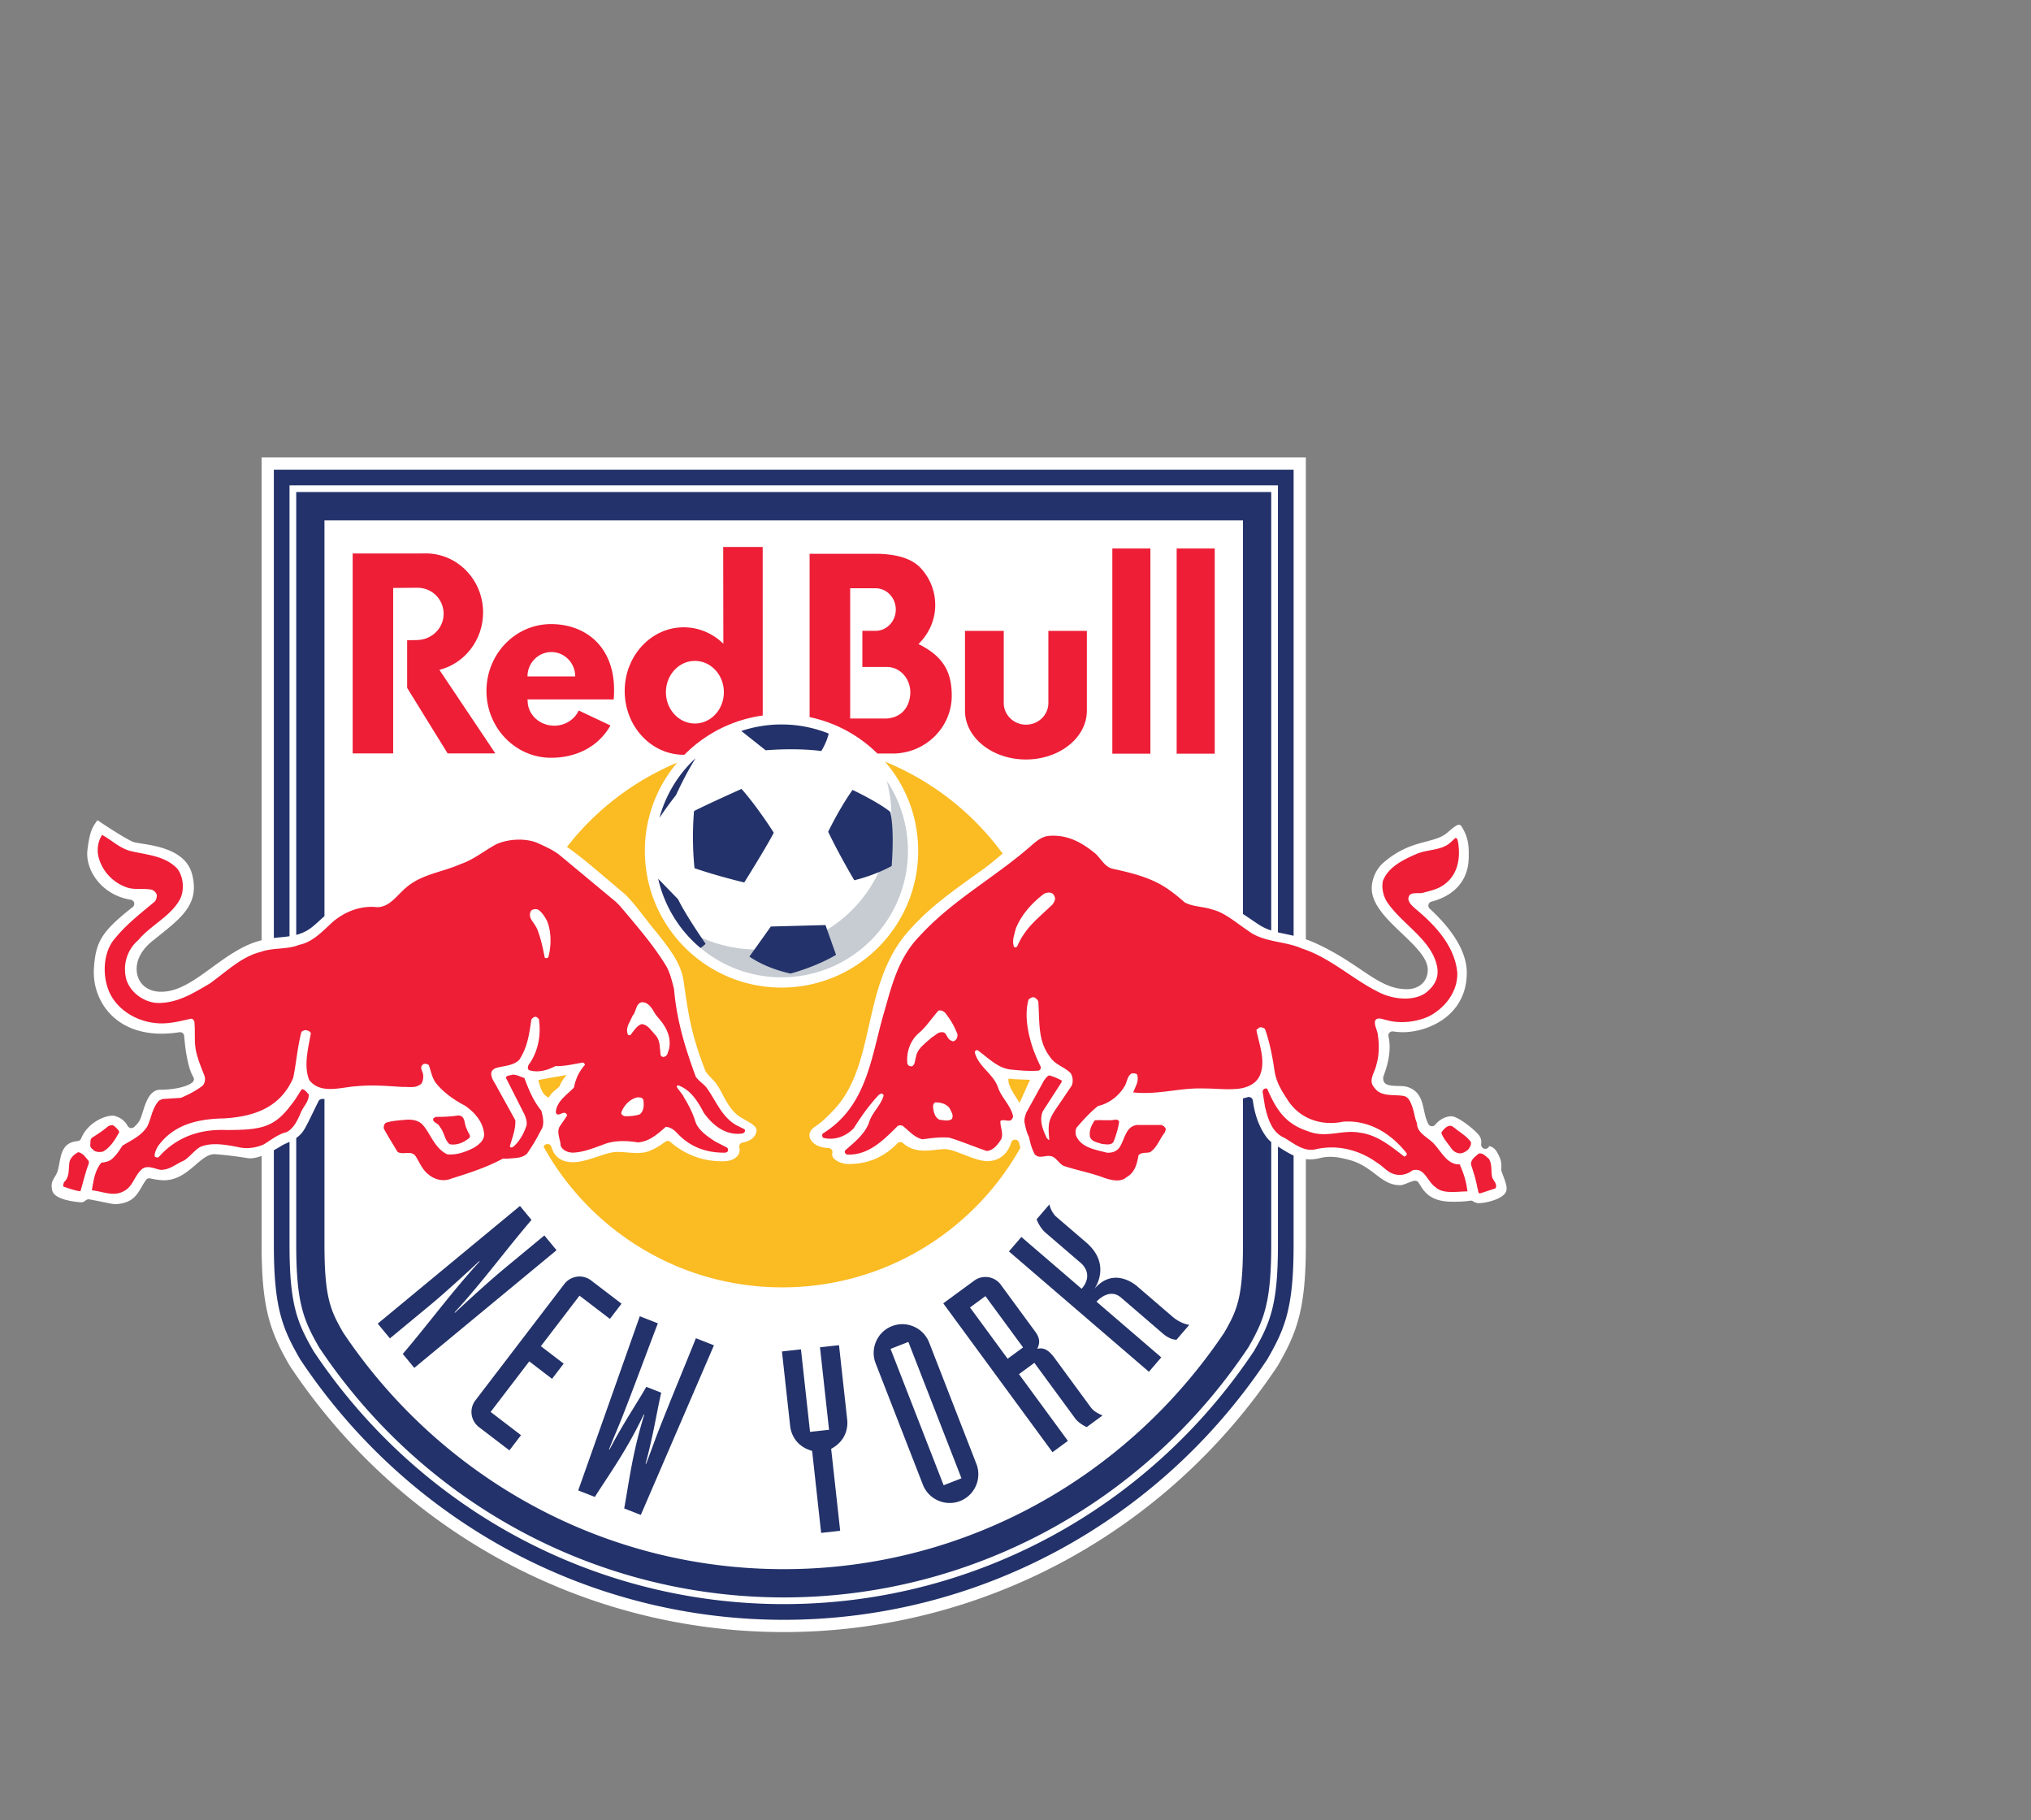 <svg viewBox="-10.041 -88.962 395.038 353.986" xmlns="http://www.w3.org/2000/svg">
    <rect x="-10.041" y="-88.962" width="395.038" height="353.986" fill="#808080" stroke="none"/>
    <path
        d="m282.877 141.316a11.584 11.584 0 0 0 -.39-1.204l-.123-.322c-.1-.263-.195-.517-.293-.8-.039-.127-.08-.251-.102-.356a.824.824 0 0 1 -.015-.232c.134-1.507-.244-2.29-.834-3.313-.457-.8-1.1-1.113-1.529-1.133a.767.767 0 0 1 -.737.51c-.046 0-.09-.004-.137-.01-.424-.065-.717-.485-.668-.91.012-.102.024-.21.03-.331.011-.401-.077-.76-.277-1.133-.505-.947-4.152-3.95-5.538-3.95-1.123 0-2.3.615-3.154 1.648a.79.79 0 0 1 -.694.288.797.797 0 0 1 -.627-.415 5.57 5.57 0 0 1 -.322-.722c-.249-.66-.395-1.33-.537-1.98l-.107-.498c-.389-1.689-.955-3.39-3.21-4.047a3.661 3.661 0 0 0 -.71-.118c-.244-.026-.51-.036-.782-.043l-.205-.005c-.454-.01-.922-.023-1.386-.088-.925-.135-1.543-.437-1.543-1.474 0-.09.015-.178.044-.263l.25-.712c.182-.52.446-1.322.653-2.278.389-1.772.418-3.396.09-4.827a.788.788 0 0 1 .196-.721.792.792 0 0 1 .7-.247c.928.14 1.682.152 1.892.152 4.809 0 12.444-3.139 12.444-11.57 0-4.841-3.925-9.446-7.213-12.457a.803.803 0 0 1 .337-1.366c4.68-1.22 7.257-4.334 7.257-8.765v-.296c.002-.692.005-1.476-.134-2.319-.193-1.177-.63-2.265-1.323-3.326a.496.496 0 0 0 -.452-.236c-.1 0-.169.02-.195.026-.186.05-.386.174-.522.264-.435.287-1.065.823-1.568 1.258-.57.489-1.257.851-2.22 1.174-.587.195-1.194.357-1.844.528-.34.087-.686.179-1.05.282-2.228.625-4.664 1.53-7.374 3.914-1.237 1.092-2.096 2.907-2.18 4.627-.075 1.445.462 2.936 1.648 4.564 1.023 1.417 2.383 2.75 3.806 4.105l.505.482c.517.494 1.03.985 1.518 1.472a24.938 24.938 0 0 1 1.755 1.9c1.128 1.387 1.656 2.527 1.656 3.587 0 2.262-1.62 3.784-4.075 3.784-2.712-.02-4.799-1.062-7.7-2.98-.443-.295-.896-.6-1.363-.915-.964-.65-1.96-1.322-3.068-2.014-2.011-1.254-3.867-2.252-5.846-3.135a20.917 20.917 0 0 0 -1.66-.658v-93.712h-203.109v93.9a16.57 16.57 0 0 0 -3.024 1.078c-1.365.642-2.741 1.464-4.47 2.664a92.839 92.839 0 0 0 -2.199 1.578c-.644.467-1.279.93-1.911 1.372-2.85 1.997-5.292 3.324-7.942 3.324-2.616 0-4.474-1.53-4.73-3.899-.221-2.09.846-4.2 3.008-5.949l1.193-.955c.884-.71 1.717-1.377 2.47-2.021 1.256-1.078 2.111-1.948 2.77-2.812 1.626-2.138 2.038-4.338 1.34-7.132-.63-2.513-2.561-4.223-5.908-5.227-1.195-.362-2.41-.58-3.547-.764l-.395-.063c-.35-.055-.668-.108-.94-.158-.367-.067-.622-.132-.772-.194-1.815-.808-5.761-3.448-6.552-3.98l-.322-.217-.22.32c-.721 1.035-1.29 1.855-1.721 5.452-.475 3.971 2.797 8.817 8.431 9.705a.8.8 0 0 1 .37 1.42c-5.96 4.687-7.23 6.698-7.544 11.965-.193 3.265.947 6.466 3.137 8.788 2.39 2.535 5.852 3.874 10.019 3.874 1.11 0 2.28-.095 3.482-.282a.785.785 0 0 1 .619.163.788.788 0 0 1 .302.565c.278 3.664.942 6.643 1.772 7.974a.803.803 0 0 1 -.134 1.012c-.258.235-.663.467-1.175.664-1.272.499-3.2.806-5.121.806-1.2 0-2.092.822-2.81 2.592-.233.574-.422 1.186-.61 1.78l-.053.166c-.095.302-.184.58-.274.825-.083.229-.17.439-.263.612-.24.427-.595.847-1.087 1.282a.8.8 0 0 1 -.53.2c-.045 0-.093 0-.135-.01a.81.81 0 0 1 -.565-.4c-.587-1.06-1.515-1.735-2.752-2.006l-.027-.002h-.125c-1.83 0-4.992 1.545-6.157 4.449a.798.798 0 0 1 -.652.494l-.145.019c-1.46.151-2.378.83-2.898 2.129-.217.551-.346 1.167-.449 1.703l-.078.396c-.082.449-.17.9-.284 1.342a4.248 4.248 0 0 1 -.408 1.01c-.093.172-.188.325-.275.474-.068.113-.135.22-.192.323-.325.595-.49 1.205-.23 2.245.118.476.494.886 1.117 1.223.46.252 1.057.466 1.772.64 1.27.31 2.528.407 2.77.407.175 0 .347-.049.517-.146.123-.066.238-.159.372-.26.145-.109.34-.18.53-.18.04 0 .083.005.123.01l.592.112c.488.093 1.095.215 1.698.337l.097.022c.578.115 1.148.227 1.61.315a14 14 0 0 0 .637.11c.187.027.332.042.42.042h.005c2.516-.123 3.58-1.099 4.284-2.039.198-.266.375-.544.55-.837l.284-.486.215-.361c.205-.354.41-.676.636-.984a.802.802 0 0 1 .647-.327c.067 0 .138.01.208.025.288.078.577.132.822.176.585.1 1.117.15 1.345.166.167.012.327.017.487.017 2.382 0 4.157-1.328 5.63-2.573l.48-.41c.23-.193.449-.388.669-.57.295-.243.682-.561 1.085-.826.715-.476 1.319-.696 1.907-.696l.144.005c.573.034 2.725.19 6.377.771.155.022.315.034.477.034.612 0 1.352-.158 2.207-.47v17.24c0 12.097 1.555 16.752 5.275 23.223l.21.361.232.349c21.57 32.201 57.399 51.428 95.84 51.428 38.439 0 74.264-19.224 95.84-51.425l.232-.347.21-.366c3.715-6.466 5.27-11.121 5.27-23.223v-16.615c.27.033.545.05.828.05.605 0 1.23-.08 1.857-.239a8.11 8.11 0 0 1 2.065-.258c.354 0 .703.024 1.038.058.895.098 1.691.297 2.336.459l.168.044c1.047.26 2.038.673 3.029 1.264.815.488 1.504 1.01 2.168 1.516l.178.134c1.318 1.001 2.685 2.036 4.594 2.036.07 0 .149-.002.23-.005a1.49 1.49 0 0 0 .336-.063c.105-.03.23-.068.368-.117.26-.093.57-.218.877-.342.3-.115.637-.25 1.023-.325a.801.801 0 0 1 .817.337c.098.144.198.305.305.476.19.312.386.632.638.954.734.948 2.074 2.217 5.204 2.295.285.008.559.01.822.01 1.628 0 2.632-.125 3.08-.2.047-.01.088-.01.135-.01.16 0 .32.046.456.144.332.229.686.341 1.077.341.842 0 2.092-.254 3.11-.63.6-.219 1.096-.475 1.464-.746.479-.357.757-.752.823-1.172.051-.317.017-.693-.1-1.16"
        fill="#fff" />
    <path
        d="m236.294 132.189c-1.372-1.86-2.29-4.32-2.646-7.108a.803.803 0 0 0 -1.035-.661 8.84 8.84 0 0 1 -.889.226v28.433c0 10.435-1.213 12.893-3.646 17.13-18.598 27.759-50.033 46-85.68 46-35.648 0-67.085-18.241-85.681-46-2.431-4.237-3.647-6.695-3.647-17.13v-28.325c-.07.002-.146.007-.215.007h-.224a.807.807 0 0 0 -.72.437c-.353.713-.702 1.425-1.03 2.104l-.595 1.217c-.548 1.111-1.11 2.21-1.526 2.732a5.756 5.756 0 0 1 -1.183 1.104v20.724c0 11.091 1.334 14.572 4.376 19.864l.095.166.105.156c20.319 30.332 54.055 48.44 90.246 48.44 36.19 0 69.927-18.108 90.245-48.44l.105-.156.093-.161c3.044-5.295 4.377-8.773 4.377-19.87v-19.933a5.262 5.262 0 0 1 -.925-.956m-184.366-41.949.295-.272c.276-.253.56-.51.847-.766v-76.975h178.654v76.561c.55.363 1.095.729 1.624 1.088.473.324.942.639 1.39.939.835.55 1.642.909 2.48 1.183v-85.264h-189.64v86.12a8.38 8.38 0 0 0 2.473-1.078c.534-.346 1.093-.823 1.878-1.536"
        fill="#23326a" />
    <path
        d="m46.272 93.117v-87.689h192.25v86.932c.342.082.69.159 1.053.234l.375.079c.523.108 1.067.227 1.621.357v-90.647h-198.346v91.08c.465-.058.922-.103 1.371-.147a34.477 34.477 0 0 0 1.676-.198m192.411 41.004c-.054-.033-.106-.068-.16-.1v19.057c0 11.414-1.387 15.017-4.55 20.518l-.115.203-.132.193c-20.56 30.692-54.702 49.014-91.327 49.014-36.626 0-70.77-18.322-91.33-49.014l-.131-.196-.115-.2c-3.165-5.507-4.551-9.109-4.551-20.518v-19.977c-.22.105-.436.204-.638.298l-.094.044a6.706 6.706 0 0 0 -.813.415c-.51.316-1.014.61-1.502.876v18.344c0 12.09 1.587 16.174 4.956 22.037l.168.293.187.28c21.129 31.54 56.217 50.37 93.863 50.37s72.732-18.83 93.86-50.37l.186-.28.169-.293c3.368-5.859 4.957-9.945 4.957-22.037v-17.311c-.855-.385-1.624-.861-2.309-1.29-.19-.124-.386-.238-.579-.356"
        fill="#23326a" />
    <path
        d="m186.115 120.809c-.24 1.443 1.616 3.713 2.148 4.736.259-.522 1.814-4.075 2.048-4.507-.759-.045-2.826-.06-4.196-.229m-89.418 3.677c.737-1.314 1.555-1.519 2.1-2.192.312-.899.75-1.419 1.363-2.189-1.483.225-4.303.76-5.495.98.272.85.532 2.817 2.032 3.4"
        fill="#fabb23" />
    <path
        d="m188.417 134.19a17.209 17.209 0 0 1 -.237-.89.797.797 0 0 0 -.752-.616h-.029a.791.791 0 0 0 -.761.564c-.391 1.272-1.475 3.432-4.375 3.608-.07.005-.139.008-.212.008-1.294 0-2.99-.647-4.113-1.076l-.515-.198a57.855 57.855 0 0 0 -1.672-.623c-.77-.259-1.328-.395-1.76-.432a3.653 3.653 0 0 0 -.34-.012c-.165 0-.341.01-.524.022-.33.025-.674.061-1.038.1-.71.078-1.493.166-2.277.166h-.178c-1.68-.034-2.995-.508-4.015-1.445a.795.795 0 0 0 -.542-.215.804.804 0 0 0 -.574.25c-2.568 2.66-5.73 4.012-9.412 4.012h-.332c-.764-.02-2.124-.439-2.693-1.171a1.067 1.067 0 0 1 -.21-.96.802.802 0 0 0 -.762-.984c-2.084-.034-3.321-1.03-3.621-1.996-.232-.757.085-1.492.898-2.075l.2-.139c.29-.203.632-.437 1.086-.813.679-.559 1.462-1.31 2.397-2.29 1.93-2.016 3.38-4.476 4.56-7.725 1.008-2.774 1.692-5.804 2.35-8.73l.1-.439c1.37-6.027 2.915-12.865 7.846-18.248 3.644-3.981 6.432-6.174 14.128-11.648 1.311-.932 2.636-2.045 3.934-3.149a53.239 53.239 0 0 0 -22.877-17.88 26.473 26.473 0 0 1 6.455 17.355c0 14.68-11.9 26.582-26.582 26.582-14.68 0-26.58-11.902-26.58-26.582a26.472 26.472 0 0 1 6.29-17.165 53.229 53.229 0 0 0 -21.44 16.39c1.377.974 2.704 1.997 4.323 3.327 1.094.9 2.287 1.913 3.69 3.104.986.837 2.079 1.765 3.316 2.807.73.713 1.657 1.77 2.784 3.2.373.47.738.94 1.09 1.394.513.66.99 1.283 1.42 1.805 3.449 4.224 5.576 7.036 6.07 10.51.95 6.76 1.573 10.606 4.225 17.39.05.127.153.292.303.48.142.188.322.385.515.582l.602.633c.207.217.408.44.575.647.427.56.793 1.201 1.092 1.76l.278.525c.24.451.487.913.752 1.37.613 1.046 1.507 2.36 3.012 3.21 1.585.887 1.902 1.073 2.445 1.581.253.239.375.517.372.85-.008.492-.295 1.063-.737 1.451-.484.433-1.15.726-1.97.872a.797.797 0 0 0 -.632.99c.14.536.035 1.08-.303 1.53-.505.678-1.44 1.073-2.626 1.112-.173.005-.343.005-.51.005-4.997 0-8.386-2.35-9.964-3.749a.798.798 0 0 0 -.53-.205.778.778 0 0 0 -.468.154l-.212.154c-.58.415-1.447 1.044-2.571 1.506-.773.368-1.63.532-2.738.532-.397 0-.785-.022-1.15-.046-.26-.015-.52-.037-.777-.057a49.137 49.137 0 0 0 -1.145-.083 14.433 14.433 0 0 0 -.606-.014c-.426 0-.789.027-1.106.085-.9.161-1.861.483-2.882.822l-.677.226c-1.188.382-2.562.802-3.802.854-.102.002-.2.005-.298.005-1.812 0-3.094-.686-3.811-2.038a5.157 5.157 0 0 1 -.372-.926.79.79 0 0 0 -.692-.563.398.398 0 0 0 -.079-.008.788.788 0 0 0 -.704.431c-.016.032-.033.06-.05.092 9.053 16.312 26.448 27.353 46.426 27.353 19.9 0 37.235-10.957 46.317-27.164l-.016-.051"
        fill="#fabb23" />
    <path
        d="m83.922 30.149c0-6.344-4.994-11.485-11.155-11.485-.188 0-1.05.002-1.235.013h-12.975v38.883h7.876v-32.175l4.696-.043c2.91 0 5.119 2.279 5.119 5.09 0 2.81-2.36 5.086-5.266 5.086l-1.83.042v9.261l7.869 12.739h9.283l-10.881-16.25c4.88-1.228 8.5-5.76 8.5-11.161"
        fill="#ed1e36" />
    <path
        d="m92.56 42.594c0-2.619 2.078-4.744 4.642-4.744 2.562 0 4.64 2.125 4.64 4.744zm4.574-10.18c-6.933 0-12.555 5.816-12.555 12.992s5.624 13.003 12.559 13.003c5.29 0 9.42-2.45 11.549-6.284l-6.168-2.91c-.785 1.736-2.62 2.955-4.76 2.955-2.856 0-5.169-2.17-5.169-4.844 0-.172-.07-.102-.05-.27l16.783.008a16.17 16.17 0 0 0 .072-1.632c.115-8.407-5.326-13.018-12.261-13.018m22.352 13.245c0-3.362 2.524-6.087 5.634-6.087 3.112 0 5.633 2.724 5.633 6.087 0 3.362-2.521 6.087-5.633 6.087-3.11 0-5.634-2.725-5.634-6.087m18.826 4.535-.008-32.782h-7.681l.03 18.821c-2.034-1.992-4.749-3.196-7.71-3.196-6.338 0-11.476 5.548-11.476 12.395 0 6.843 5.138 12.393 11.475 12.393.047 0 .092-.004.138-.005a26.504 26.504 0 0 1 15.232-7.626m80.514 7.423h7.404v-39.906h-7.404zm-24.954-9.871c0 2.334-1.942 4.226-4.34 4.226s-4.34-1.891-4.34-4.226v-14.018h-7.54v15.508c0 5.252 5.307 9.508 11.854 9.508 6.546 0 11.853-4.256 11.853-9.508v-15.507h-7.487zm-31.468 3.029h-7.084v-25.33h4.943c2.17 0 3.93 1.852 3.93 4.139 0 2.284-1.76 4.138-3.93 4.138h-2.57v7.023h4.71c2.632 0 4.621 2.235 4.621 5.004-.095 2.864-1.76 4.84-4.62 5.026m6.2-14.48c2.023-1.989 3.26-4.656 3.26-7.588 0-2.658-.968-5.096-2.662-7.014-1.765-2.049-4.892-2.957-9.117-2.957h-12.655v31.766a26.52 26.52 0 0 1 13.19 7.084h3.155c6.263-.107 11.303-5.119 11.303-11.23 0-4.449-1.483-7.619-6.475-10.06m37.711 21.321h7.4v-39.906h-7.4z"
        fill="#ed1e36" />
    <path
        d="m121.993 90.858c7.748 5.6 18.675 6.487 27.215 1.897a26.114 26.114 0 0 0 14.038-25.35c-.161-1.548-.408-3.053-.813-4.517a24.497 24.497 0 0 1 4.125 13.633c0 13.576-11.008 24.587-24.59 24.587-8.228 0-15.512-4.042-19.975-10.25"
        fill="#c6ccd2" />
    <path
        d="m134.72 82.662c-5.746-1.388-9.674-2.778-9.674-2.778-.619-5.936-.094-11.105-.094-11.105 2.486-1.295 9.238-4.312 9.238-4.312 3.21 3.642 6.275 8.522 6.275 8.522-1.486 2.874-5.745 9.673-5.745 9.673m-9.476-24.165a66.485 66.485 0 0 0 -3.79 7.167 70.337 70.337 0 0 0 -3.227 4.427 24.59 24.59 0 0 1 7.017-11.594m25.8 14.302s2.153-4.497 4.74-8.139c0 0 4.98 2.345 7.325 4.263 0 0 .86 2.678.286 10.53 0 0-2.97 1.724-7.276 2.778 0 0-2.922-4.93-5.076-9.432m-11.153 18.431 10.628-.287 2.057 5.793c-4.02 2.393-8.856 3.64-8.856 3.64-5.073-1.105-7.994-3.305-7.994-3.305zm2.08-39.299c3.243 0 6.34.63 9.172 1.77-.098.453-.441 1.751-1.437 3.396-5.124-.67-10.82-.143-10.82-.143l-4.735-3.754a24.58 24.58 0 0 1 7.818-1.269m-15.754 43.468a24.574 24.574 0 0 1 -8.233-13.459c1.314 1.362 3.859 3.976 3.859 3.976 1.532 3.163 5.362 8.666 5.362 8.666-.275.305-.708.626-.988.817m-62.786 73.058 2.373 2.87 8.018-6.634c2.442-2.022 7.17-6.322 9.369-8.402l.064.079c-5.456 5.946-9.976 12.165-14.952 17.98l2.245 2.714 27.667-22.886-2.372-2.871-8.022 6.639c-2.44 2.016-7.17 6.322-9.367 8.397l-.066-.078c5.457-5.946 9.974-12.163 14.952-17.98l-2.242-2.712zm47.422-3.877-5.912-4.52a3.716 3.716 0 0 0 -5.217.698l-17.289 22.613a3.713 3.713 0 0 0 .695 5.216l5.914 4.519 2.26-2.954-5.912-4.52 7.514-9.833 4.434 3.393 2.26-2.954-4.434-3.393 7.513-9.827 5.914 4.521zm-8.424 36.313 3.23 1.266c2.947-4.623 6.203-9.075 9.525-16.037l.095.037c-2.292 7.367-2.926 12.844-3.906 18.238l3.23 1.267 14.226-32.991-3.511-1.377c-2.397 5.975-4.905 11.958-7.255 17.953-.842 2.153-1.594 4.345-2.44 6.498l-.091-.035c1.557-5.765 2.116-9.812 3.041-13.825l-2.902-1.138c-2.049 3.574-4.389 6.923-7.163 12.21l-.092-.039c.842-2.15 1.781-4.267 2.626-6.422 2.348-5.992 4.574-12.087 6.876-18.1l-3.511-1.377zm47.248 8.264 3.703-.41-1.755-15.944c1.099-.579 1.921-1.377 2.475-2.348a5.674 5.674 0 0 0 .647-3.308l-1.594-14.496-3.7.404 1.764 16.047-3.7.408-1.765-16.05-3.698.411 1.595 14.497a5.679 5.679 0 0 0 1.351 3.087c.748.83 1.726 1.431 2.925 1.753l1.752 15.95zm27.298-10.618-3.47 1.353-10.327-26.524 3.466-1.352zm-7.504 1.25c1.115 2.856 4.37 4.286 7.23 3.173 2.856-1.113 4.289-4.367 3.173-7.225l-9.195-23.619c-1.116-2.86-4.369-4.291-7.227-3.173-2.859 1.109-4.292 4.364-3.176 7.225zm9.163-34.476 3-2.204 7.32 9.973-3 2.203zm16.045 28.149 3-2.202-9.523-12.976 2.998-2.202 7.948 10.826c.537.728 1.454 1.301 2.226 1.672l3.08-2.26c-.942-.435-1.713-.806-2.304-1.616l-7.084-9.647c-1.31-1.785-2.365-1.948-3.302-1.694.432-.942.654-1.914-.36-3.295l-6.724-9.164a3.715 3.715 0 0 0 -5.201-.796l-6 4.404zm-.598-48.196-2.493 2.899s.545 1.577 1.748 2.615l6.84 5.877s2.702 2.08.173 5.024l-11.726-10.079-2.417 2.812 27.227 23.406 2.404-2.802-12.596-10.828s2.415-2.822 4.763-.803c2.009 1.725 8.086 6.954 8.086 6.954s1.287 1.23 2.705 1.25l2.49-2.898s-1.567-.134-3.261-1.584l-6.733-5.79s-4.469-4.269-8.47.384c0 0 3.47-4.682-1.576-9.02-3.979-3.422-5.971-5.13-5.971-5.13s-.95-.962-1.193-2.288"
        fill="#23326a" />
    <g fill="#ed1e36">
        <path
            d="m75.499 130.197c.93 1.02.882 2.595 1.949 3.383 1.39.234 2.64-.322 3.708-1.157.604-.508-.279-1.157-.371-1.762-.602-.881-.187-2.641-1.67-2.687-1.482.23-2.965.28-4.449.28l-.417.276c-.277.881 1.02.881 1.25 1.667m-70.309 4.916c-.742.369-1.53 1.065-1.715 1.9-.236 1.483.093 2.875-1.068 3.94-.045.277-.325.6-.045.88 1.02.323 1.993.74 3.245.881.554-1.81.972-3.8 1.622-5.377v-.466c-.558-.693-1.114-1.575-2.04-1.758" />
        <path
            d="m120.075 115.118-.14.395c-.007.027-.122.402-.122.402-.136.365-.348.568-.665.644a.56.56 0 0 1 -.506-.078.58.58 0 0 1 -.224-.47l-.027-.415-.143-1.427c-.115-.665-.31-1.175-.617-1.605l-.625-.728c-.022-.028-.708-.803-.708-.803-.544-.544-1.034-.804-1.544-.821-.398.124-.758.387-1.142.809l-.496.605-.432.582c-.157.273-.512.12-.515.118l-.062-.032-.026-.065a2.121 2.121 0 0 1 -.154-.8c0-.445.135-.842.27-1.167l.377-.772.432-.913.058-.084c.13-.126.255-.348.398-.723l.114-.315.253-.648c.384-.824.954-1.045 1.792-.69.65.349 1.05.898 1.352 1.39l.205.343.265.435.548.697c1.495 1.677 2.22 3.26 2.22 4.897 0 .407-.045.822-.136 1.24m-5.679 12.628s-.02.015-.01.024c-.013-.007-.045.002-.045.002-.86.271-1.832.384-2.89.332l-.06-.012c.002.002-.191-.085-.191-.085l-.205-.127c-.103-.083-.258-.261-.169-.523.4-1.208 1.595-2.59 3.1-2.9.038-.004.13-.004.13-.004h.21l.337.046a.696.696 0 0 1 .513.577c.022.222.043.468.043.722 0 .713-.15 1.489-.763 1.948m-17.664-30.568-.115-.03-.013.046-.032.034c-.133.128-.367.226-.6.068l-.063-.042c-.008-.036-.014-.076-.014-.076-.36-1.847-.773-3.804-1.521-5.622 0 .002-.43-.734-.43-.734l-.167-.232-.367-.532c-.293-.468-.577-1.1-.186-1.851l.043-.057c.338-.337.933-.365 1.34-.212l.053.028c.79.544 1.3 1.446 1.672 2.104.467 1.09.707 2.457.707 3.869 0 1.078-.137 2.182-.422 3.21zm36.378 32.648c-2.78-1.623-3.889-4.68-5.606-7.094-.6-.881-1.667-1.438-2.225-2.318-1.992-5.425-3.707-10.846-4.217-17.057-.417-1.529-.74-3.103-1.577-4.541-2.502-4.08-5.744-7.79-8.898-11.543-.279-.277-.28-.303-.88-.881l-10.986-9.13c-1.345-1.02-2.874-1.67-4.404-2.364-2.317-.882-5.47-.695-7.738.28-2.365 1.249-4.498 3.059-7.002 3.892-3.611 1.622-7.69 1.946-10.798 4.729-1.807 1.577-3.336 4.031-6.026 3.614-3.012-.14-5.699.973-7.971 2.826-2.042 1.856-3.984 4.033-6.629 4.544-2.317.973-5.144.508-7.508 1.39-3.755.926-6.721 3.893-9.916 6.165-3.2 1.852-6.259 3.846-10.249 3.754-2.59-.185-5.095-1.993-5.93-4.495-.788-2.876.092-5.841 2.364-7.788 2.364-2.826 6.116-4.497 7.974-7.741.972-1.715.832-4.494-.466-6.116-2.456-2.55-5.979-2.645-9.175-3.432-2.04-.558-3.617-2.132-5.424-3.105-.695 1.064-.927 2.225-.832 3.523.37 2.921 2.592 5.56 5.374 6.58 1.622.698 3.477.188 5.144.558.465.184.93.647.971 1.157-.086.465-.134.928-.551 1.252-2.597 2.18-5.33 4.265-7.511 6.952-2.318 2.505-2.595 6.906-1.388 10.06 1.343 3.614 5.097 5.98 8.71 6.442 2.643.418 5.01-.278 7.418-.788.324 0 .465.326.601.51.233 2.132-.092 4.032.372 5.979.418 1.808 1.02 3.06 1.668 4.82.095.601 0 1.252-.418 1.716-1.341 1.023-2.734 1.718-4.216 2.367l-3.614.23-.697.327c-1.345 1.577-1.39 3.198-2.223 4.958-1.115 1.857-3.152 2.733-4.87 3.8-.553.881-1.159 1.809-1.943 2.504-.606.557-1.345.696-2.133.789-1.252 1.438-1.529 3.429-1.857 5.377 2.04.186 4.175 1.297 6.167.186 1.715-.791 2.087-2.876 3.384-4.125 1.02-1.114 2.55-.279 3.754-.05 1.805.094 3.105-1.203 4.637-1.806 1.062-.693 1.944-1.899 3.055-2.597 2.134-1.015 5.099-.463 7.325-.044 1.76.462 3.615.186 5.144-.512 1.438-.879 2.782-1.992 4.403-2.363 1.436-.74 2.134-2.363 2.736-3.705.46-1.255 1.667-2.226 1.574-3.662-.372-.327-.787-1.025-1.343-.979-.696.979-1.205 1.995-1.993 2.925-3.352 4.572-5.987 5.004-12.792 5.004-5.054-.186-9.597 1.347-13.07 5.284-.233.14-.558.044-.743-.136-.137-.56.328-1.482.557-1.9 3.108-4.401 7.926-5.421 13.023-5.511 2.78-.19 5.423-.652 7.789-1.855 2.64-1.343 4.446-3.437 5.561-6.036.6-2.92.835-6.071 1.577-8.853.09-.277.785-.485 1.015-.392.278.047.83.299.83.625-.507 2.872-1.43 6.254-.318 9.035 2.225 2.926 6.352 1.349 9.366 1.207 3.15-.279 5.684-.031 8.696.152 1.483-.044 2.58.317 3.737-.608a2.66 2.66 0 0 0 .362-1.757c-.095-.835-.79-1.338 0-2.035.23-.186.923-.062 1.108.169.417 1.16.602 2.41 1.345 3.43 1.483 1.904 3.66 3.388 5.698 4.452 1.945 1.348 3.57 3.247 3.71 5.61 0 1.206-1.113 2.038-2.04 2.597-1.575.786-3.292 1.435-5.144 1.25-2.46-1.204-3.107-3.801-4.73-5.702-.831-.926-2.084-1.111-3.336-1.018-1.345.136-2.687.183-3.892.603-.325.278-.417.693-.372 1.113.835 1.528 1.762 3.012 2.686 4.54 1.07.649 2.552-.371 3.477.786.787 1.208 1.298 2.646 2.505 3.573 1.16 1.016 2.921 1.48 4.45.833 3.43-1.067 6.86-2.177 10.058-3.894h1.064c1.297-.138 2.737-.046 3.662-1.02a36.29 36.29 0 0 0 2.642-4.45c.787-1.066.417-2.69.095-3.847-1.577-1.945-2.46-4.127-3.294-6.354-.785-.231-1.483-.694-2.362-.649-.415.184-1.02.092-1.253.557l3.662 7.235c.23.557.51 1.342.37 2.084-.51 1.533-1.297 3.013-2.547 4.125-.232.142-.51.281-.695-.044.415-1.576 1.158-3.29 1.065-5.099l-3.567-6.446c-.42-.882-1.16-1.67-1.115-2.69 0-.465.415-.787.79-.972 1.575-.512 3.474-.417 4.679-1.667 1.578-2.46 1.905-4.87 2.322-7.789.093-.185.468-.542.745-.542.278-.092.595.313.732.45.468 3.197-.184 6.441-2.037 8.945-.092.325-.232.743.138.974 1.762.556 3.616 0 5.1-.788 1.9.046 3.66-.417 5.378-.695.184.09.37.278.37.462-1.157 1.297-1.808 2.735-2.132 4.407-1.393 1.438-3.385 2.688-3.525 4.777.233 1.016 1.115.044 1.717.137a.552.552 0 0 1 .463.556l-1.39 2.039c-.742 1.208.137 2.597.137 3.756.326.925 1.438 1.391 2.41 1.391 2.088-.092 3.942-.881 5.797-1.532 2.04-.882 4.586-.835 6.814-.464 2.177-.137 3.8-1.575 5.421-3.012.883 0 1.67.603 2.271 1.254 2.5 2.685 5.748 3.845 9.41 3.754l.324-.185c.233-.234.138-.65-.142-.835l-2.175-1.113c-1.53-.976-3.432-2.272-3.94-3.989-.464-1.527-1.3-3.197-2.227-4.681-.322-.742-1.064-1.343-1.389-2.086.09-.095.184-.235.325-.187 2.41.838 3.847 3.2 4.956 5.334 1.765 2.455 4.312 4.54 7.65 3.988l.278-.234c.14-.185.093-.417 0-.556z" />
        <path
            d="m10.053 134.972c1.438-.835 2.365-2.41 3.108-3.755-.138-.507-.651-.878-1.068-1.252-.275-.229-.692-.046-1.02.047-1.02.881-2.082 1.577-3.197 2.275-.463.322-.277 1.018-.37 1.527 0 .465.555.787.835 1.065.51.235 1.157.279 1.712.093m196.749-6.163c-1.252.231-2.69-.047-3.942.136-.554.835-1.064 1.856-.927 2.97.139 1.158 1.437 1.25 2.272 1.576.789.09 1.945.367 2.368-.462.461-1.209.879-2.505 1.064-3.803-.093-.371-.466-.51-.835-.417" />
        <path
            d="m195.09 86.209-.197.392-.217.347a469.575 469.575 0 0 0 -1.463 1.358l-1.564 1.462c-1.174 1.14-2 2.104-2.592 3.034-.499.683-.874 1.478-1.238 2.246-.113.229-.39.234-.542.184l-.088-.028-.026-.084a2.893 2.893 0 0 1 -.147-.945c0-.258.027-.535.083-.833l.288-1.157.146-.523c.889-2.364 2.876-4.833 5.448-6.763.332-.21.945-.36 1.416-.213a.933.933 0 0 1 .603.552c.115.191.169.378.169.571 0 .13-.025.262-.076.4l.11.039zm-18.907 26.355-.127.447c-.107.148-.244.326-.415.433-.146.086-.371.157-.615.002a1.335 1.335 0 0 1 -.603-.472c-.003 0-.198-.3-.198-.3l-.17-.296c-.208-.356-.406-.627-.89-.59-.431-.021-.746.153-1.022.346l-.303.225-.17.129c-.002 0-.488.328-.488.328-.022.015-.665.566-.665.566l-.288.243-.932.866c-.676.704-1.042 1.344-1.16 2.015l-.126.487-.037.21-.059.294c-.065.326-.18.685-.51.89a.835.835 0 0 1 -.705-.132.61.61 0 0 1 -.266-.485c-.188-2.237.598-4.326 2.153-5.743.788-.648 1.454-1.428 2.001-2.108l.608-.773 1.218-1.504.137-.073c.883-.17 1.435.618 1.63.965.767.988 1.39 2.103 1.965 3.52.035.1.052.205.052.314 0 .065-.005.13-.015.196m-1.064 16.046-.03.059c-.302.215-.676.303-1.198.278l-.886-.102-.296-.044-.063-.02c-.888-.495-1.106-1.504-1.206-2.519 0-.344.113-.61.35-.793l.045-.041h.066c1.219 0 2.139.366 2.734 1.085l.03.051.183.36.275.573.11-.042-.11.042c.081.215.123.41.123.593s-.042.354-.127.52m98.75 8.865c-2.365.137-3.524-2.411-4.91-3.895-1.162-1.343-3.432-2.129-3.386-4.126-.417-.786-.513-2.035-.881-3.058-.325-.832-.65-2.04-1.763-2.224-1.992-.322-4.403.23-5.655-1.623-1.294-1.392.141-3.014.373-4.36.554-1.714.603-3.986.325-5.748-.047-1.02-.742-1.852-.557-2.873.464-.881 1.577-.232 2.268-.139 2.597.742 5.658.372 8.019-.648 3.246-1.577 5.843-4.868 5.704-8.623-.466-4.867-3.942-8.85-7.694-12.003-.695-.604-1.577-1.252-1.809-2.132-.093-1.902 2.038-.974 3.108-1.437 1.296-.326 2.594-.65 3.661-1.39 2.826-1.903 3.43-5.239 2.873-8.483-.092-.278-.092-.697-.51-.697-.51.42-1.02 1.021-1.667 1.391-1.81 1.068-4.223.882-6.12 1.81-2.365 1.02-5.284 2.454-6.305 5.142-.278 1.347.05 2.736.652 3.85 2.87 4.541 8.943 7.508 9.918 12.976.368 2.226-.743 3.848-2.458 5.1-2.598 1.574-6.489 1.019-9.083-.372-5.007-2.502-9.364-6.674-14.741-8.389-3.383-1.528-7.555-1.16-10.567-3.525-2.27-1.482-4.357-3.429-6.905-4.076-1.763-.603-3.755-.51-5.375-1.39-1.673-1.484-3.432-2.874-5.38-3.847-2.685-1.345-5.654-2.039-8.62-2.69-1.762-.417-2.409-2.362-3.846-3.337-2.458-1.946-5.192-3.337-8.529-3.058-1.388.093-2.458 1.019-3.525 1.947-7.088 6.21-15.202 10.475-21.687 17.566-4.36 4.497-5.52 10.198-7.14 15.712-2.317 8.343-3.29 17.524-11.68 22.67-.14.231-.14.651.137.834 2.226.557 4.403-.327 5.887-1.853 1.438-2.274 2.966-4.452 4.914-6.537l.466-.232c.23.05.505.186.415.511-.556 1.852-2.226 3.2-2.78 5.05-.742 2.226-2.875 3.94-4.685 5.517l-.046.278c0 .232.232.464.466.51 4.08.183 6.998-2.736 9.732-5.47.281-.278.65-.23 1.02-.139 1.206.927 2.317 2.321 3.896 2.643 1.668-.234 3.425-.461 5.19-.322 2.455.742 4.821 1.757 7.277 2.592 1.25-.044 2.177-1.252 2.826-2.27.51-1.203-.232-2.411-.139-3.569.605-.37 1.298.091 1.948-.095.273-.183.51-.51.51-.832-.464-2.131-2.365-3.71-2.968-5.702-.928-2.553-3.94-4.08-4.496-6.817.138-.186.37-.463.605-.278 1.992 1.437 3.754 3.337 6.21 3.707 1.852.188 3.754.372 5.607.232.278-.091.51-.418.417-.74-.786-1.669-1.528-3.336-1.994-5.146-.647-2.269-1.113-5.422-.37-7.926.138-.185.74-.54 1.019-.448.371.093.828.541.876.865.279 3.942-.131 7.556 2.231 10.661 1.018 1.622 2.78 1.947 4.033 3.199.46.651.556 1.714.232 2.457l-2.827 4.174c-.652.927-1.298 1.948-1.533 2.968-.23 1.16-.093 2.27 0 3.383-.183.09-.273-.185-.461-.278-.742-1.53-1.575-3.479-.789-5.285l3.569-5.519.14-.417c-.79-.418-1.67-.832-2.503-1.02-.417.188-.696.602-.974.975l-3.476 6.306c-.234.74-.463 1.298-.28 2.087.188.927.417 1.855.837 2.638.276 1.302.507 2.183 1.11 3.34.882.973 2.087.093 3.2.371s1.53 1.62 2.64 1.948c2.504.83 5.194 1.295 7.693 2.27 1.3.415 3.154.927 4.313-.142 1.621-.876 2.04-2.592 2.32-4.218.507-.693 1.525-.415 2.27-.644 1.39-.928 1.852-2.597 2.872-3.847l.186-.652c-.14-.417-.51-.649-.881-.788h-4.726c-2.182.278-2.368 2.69-3.29 4.173-.513.928-1.531 1.297-2.598 1.206-2.226-.605-4.96-.927-5.98-3.339-.14-.6-.14-1.342.325-1.762 1.156-1.343 2.55-2.87 3.986-3.984 2.04-.419 4.035-1.948 5.096-3.759.56-.789.467-1.947 1.394-2.55.279-.047.896-.064 1.084.213.417 1.343-.337 2.308-.754 3.467 5.053.51 8.97-.949 13.881-.764 2.088 0 3.957.24 5.995.098 2.043-.093 4.265-.929 4.914-3.06.928-2.735-.361-5.84-.83-8.437l.561-.439c.328-.186.872.07 1.104.255.881 2.456 1.481 5.424 1.855 8.11.369 2.365 1.39 3.903 2.687 5.9 2.363 3.52 6.535 4.908 10.662 4.027 5.004-.369 9.312 2.27 12.376 6.161v.232c-.095.183-.28.418-.512.374-2.642-2.044-5.285-4.221-8.668-4.636-3.42-.625-6.49 1.157-10.057-.28-4.301-1.416-6.105-4.065-7.926-8.3h-.373c-.276.047-.46.327-.508.605l.464 2.876c.557 2.316 1.3 5.053 3.803 6.117 1.945 1.16 3.842 2.827 6.256 2.177 4.218-.927 8.48.279 11.724 2.644 1.069.603 1.9 1.716 3.06 2.131 1.25.507 2.78.23 3.801-.605 2.366-.784 2.92 2.182 4.543 3.246 1.438 1.391 4.306.815 6.207.815l-.044-.21c-.23-1.904-.742-3.386-1.481-5.053m6.302 2.413c-.232-1.069.047-2.551-.65-3.525-.602-.464-1.158-1.157-1.944-.974-.652.56-1.624 1.203-1.485 2.18.554 1.667.928 2.87 1.253 4.587.185.324 0 .973.51.973l2.966-.974c.51-.832-.464-1.481-.65-2.267" />
        <path
            d="m272.664 130.246c-.928-.791-1.899.369-2.365 1.066.327 1.111 1.25 2.039 1.947 3.06.372.556.972.924 1.624.971.647 0 1.16-.323 1.62-.694.325-.42.696-.93.56-1.528-.884-1.206-2.273-1.953-3.386-2.875" />
    </g>
</svg>